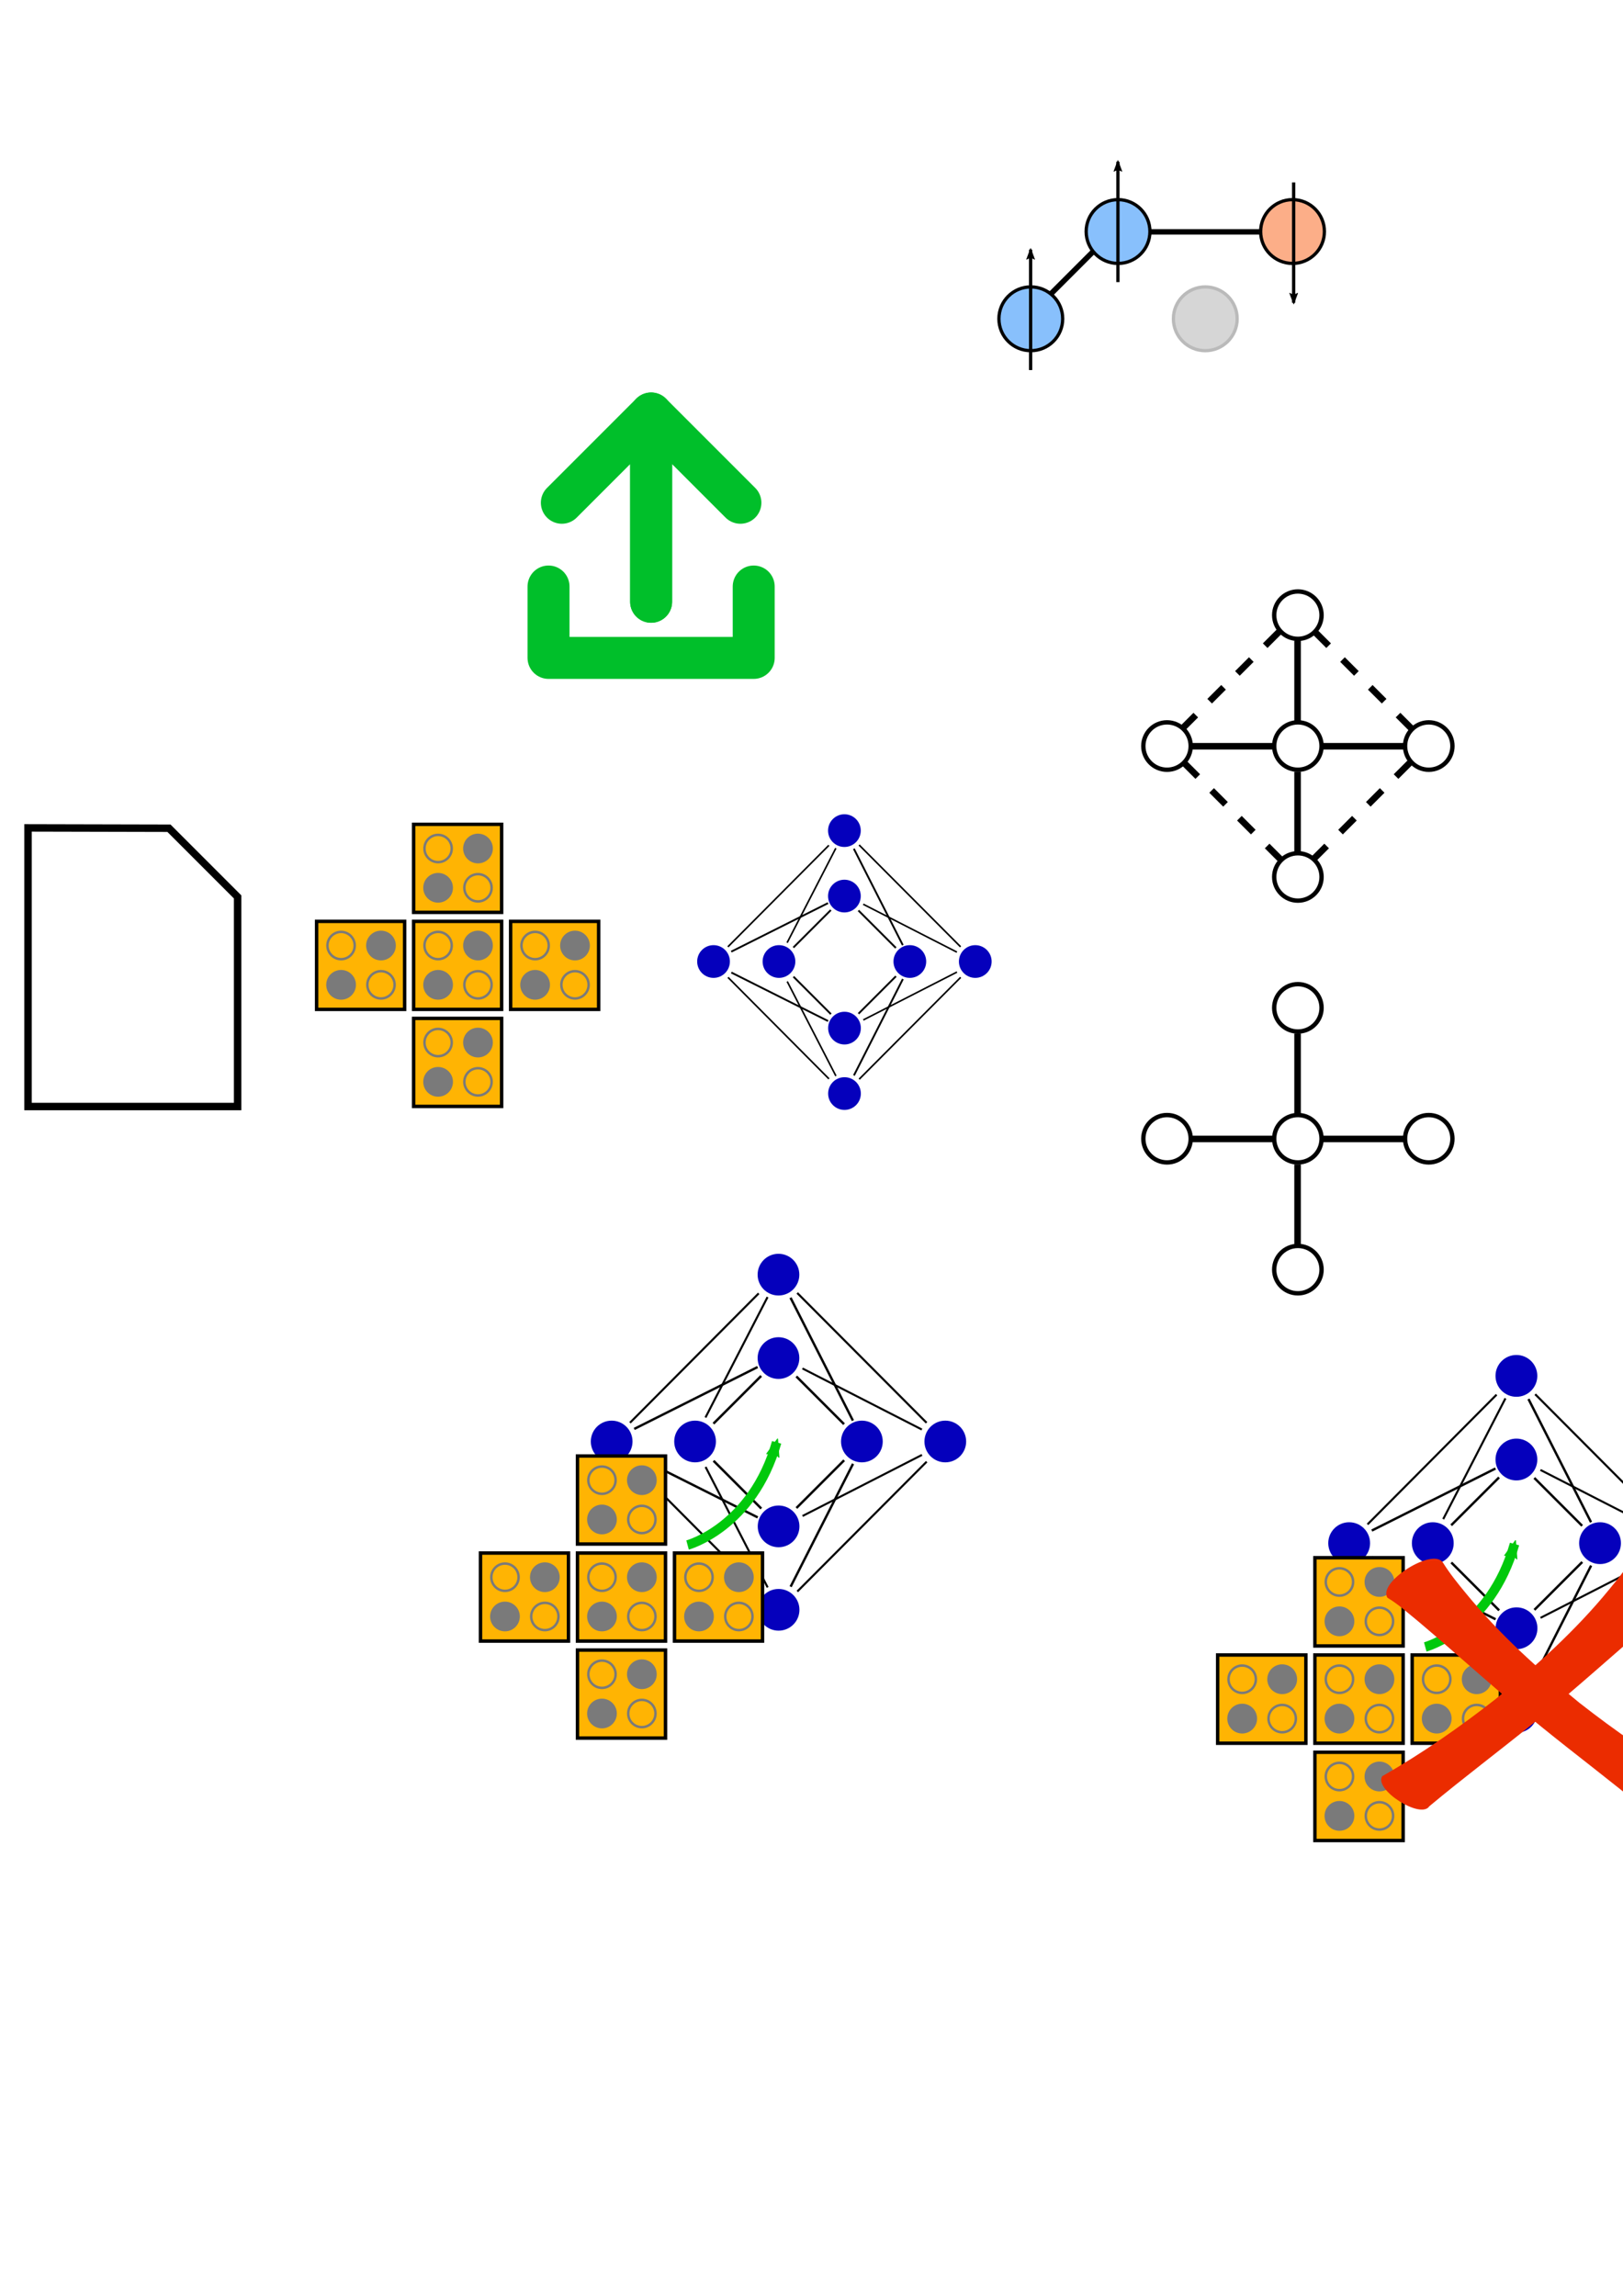 <?xml version="1.0" encoding="UTF-8" standalone="no"?>
<!-- Created with Inkscape (http://www.inkscape.org/) -->

<svg
   xmlns:dc="http://purl.org/dc/elements/1.1/"
   xmlns:cc="http://creativecommons.org/ns#"
   xmlns:rdf="http://www.w3.org/1999/02/22-rdf-syntax-ns#"
   xmlns:svg="http://www.w3.org/2000/svg"
   xmlns="http://www.w3.org/2000/svg"
   xmlns:sodipodi="http://sodipodi.sourceforge.net/DTD/sodipodi-0.dtd"
   xmlns:inkscape="http://www.inkscape.org/namespaces/inkscape"
   width="744.094"
   height="1052.362"
   id="svg2"
   version="1.1"
   inkscape:version="0.91 r"
   sodipodi:docname="icons.svg">
  <defs
     id="defs4">
    <marker
       inkscape:stockid="Arrow1Lend"
       orient="auto"
       refY="0.0"
       refX="0.0"
       id="marker5045"
       style="overflow:visible;"
       inkscape:isstock="true">
      <path
         id="path4792"
         d="M 0.0,0.0 L 5.0,-5.0 L -12.5,0.0 L 5.0,5.0 L 0.0,0.0 z "
         style="fill-rule:evenodd;stroke:#000000;stroke-width:1pt;stroke-opacity:1;fill:#000000;fill-opacity:1"
         transform="scale(0.8) rotate(180) translate(12.5,0)" />
    </marker>
    <marker
       inkscape:stockid="Arrow2Mend"
       orient="auto"
       refY="0.0"
       refX="0.0"
       id="Arrow2Mend"
       style="overflow:visible;"
       inkscape:isstock="true">
      <path
         id="path4532"
         style="fill-rule:evenodd;stroke-width:0.625;stroke-linejoin:round;stroke:#00c90c;stroke-opacity:1;fill:#00c90c;fill-opacity:1"
         d="M 8.719,4.034 L -2.207,0.016 L 8.719,-4.002 C 6.973,-1.63 6.983,1.616 8.719,4.034 z "
         transform="scale(0.6) rotate(180) translate(0,0)" />
    </marker>
    <marker
       inkscape:stockid="Arrow2Lend"
       orient="auto"
       refY="0.0"
       refX="0.0"
       id="Arrow2Lend"
       style="overflow:visible;"
       inkscape:isstock="true">
      <path
         id="path4526"
         style="fill-rule:evenodd;stroke-width:0.625;stroke-linejoin:round;stroke:#000000;stroke-opacity:1;fill:#000000;fill-opacity:1"
         d="M 8.719,4.034 L -2.207,0.016 L 8.719,-4.002 C 6.973,-1.63 6.983,1.616 8.719,4.034 z "
         transform="scale(1.1) rotate(180) translate(1,0)" />
    </marker>
    <marker
       inkscape:stockid="Arrow1Lend"
       orient="auto"
       refY="0.0"
       refX="0.0"
       id="Arrow1Lend"
       style="overflow:visible;"
       inkscape:isstock="true">
      <path
         id="path4508"
         d="M 0.0,0.0 L 5.0,-5.0 L -12.5,0.0 L 5.0,5.0 L 0.0,0.0 z "
         style="fill-rule:evenodd;stroke:#000000;stroke-width:1pt;stroke-opacity:1;fill:#000000;fill-opacity:1"
         transform="scale(0.8) rotate(180) translate(12.5,0)" />
    </marker>
    <marker
       inkscape:stockid="Arrow2Mend"
       orient="auto"
       refY="0"
       refX="0"
       id="Arrow2Mend-0"
       style="overflow:visible"
       inkscape:isstock="true">
      <path
         inkscape:connector-curvature="0"
         id="path4532-6"
         style="fill:#00c90c;fill-opacity:1;fill-rule:evenodd;stroke:#00c90c;stroke-width:0.625;stroke-linejoin:round;stroke-opacity:1"
         d="M 8.719,4.034 -2.207,0.016 8.719,-4.002 c -1.745,2.372 -1.735,5.617 -6e-7,8.035 z"
         transform="scale(-0.6,-0.6)" />
    </marker>
    <inkscape:perspective
       id="perspective10"
       inkscape:persp3d-origin="372.04724 : 350.78739 : 1"
       inkscape:vp_z="744.09448 : 526.18109 : 1"
       inkscape:vp_y="0 : 1000 : 0"
       inkscape:vp_x="0 : 526.18109 : 1"
       sodipodi:type="inkscape:persp3d" />
    <inkscape:perspective
       sodipodi:type="inkscape:persp3d"
       inkscape:vp_x="0 : 0.5 : 1"
       inkscape:vp_y="0 : 1000 : 0"
       inkscape:vp_z="1 : 0.5 : 1"
       inkscape:persp3d-origin="0.5 : 0.33333333 : 1"
       id="perspective3598" />
    <inkscape:perspective
       sodipodi:type="inkscape:persp3d"
       inkscape:vp_x="0 : 0.5 : 1"
       inkscape:vp_y="0 : 1000 : 0"
       inkscape:vp_z="1 : 0.5 : 1"
       inkscape:persp3d-origin="0.5 : 0.33333333 : 1"
       id="perspective3620" />
    <inkscape:perspective
       sodipodi:type="inkscape:persp3d"
       inkscape:vp_x="0 : 0.5 : 1"
       inkscape:vp_y="0 : 1000 : 0"
       inkscape:vp_z="1 : 0.5 : 1"
       inkscape:persp3d-origin="0.5 : 0.33333333 : 1"
       id="perspective3999" />
    <marker
       inkscape:stockid="Arrow2Lend"
       orient="auto"
       refY="0"
       refX="0"
       id="Arrow2Lend-0"
       style="overflow:visible"
       inkscape:isstock="true">
      <path
         inkscape:connector-curvature="0"
         id="path4526-4"
         style="fill:#000000;fill-opacity:1;fill-rule:evenodd;stroke:#000000;stroke-width:0.625;stroke-linejoin:round;stroke-opacity:1"
         d="M 8.719,4.034 -2.207,0.016 8.719,-4.002 c -1.745,2.372 -1.735,5.617 -6e-7,8.035 z"
         transform="matrix(-1.1,0,0,-1.1,-1.1,0)" />
    </marker>
    <marker
       inkscape:stockid="Arrow2Lend"
       orient="auto"
       refY="0"
       refX="0"
       id="Arrow2Lend-8"
       style="overflow:visible"
       inkscape:isstock="true">
      <path
         inkscape:connector-curvature="0"
         id="path4526-9"
         style="fill:#000000;fill-opacity:1;fill-rule:evenodd;stroke:#000000;stroke-width:0.625;stroke-linejoin:round;stroke-opacity:1"
         d="M 8.719,4.034 -2.207,0.016 8.719,-4.002 c -1.745,2.372 -1.735,5.617 -6e-7,8.035 z"
         transform="matrix(-1.1,0,0,-1.1,-1.1,0)" />
    </marker>
  </defs>
  <sodipodi:namedview
     id="base"
     pagecolor="#ffffff"
     bordercolor="#666666"
     borderopacity="1.0"
     inkscape:pageopacity="0.0"
     inkscape:pageshadow="2"
     inkscape:zoom="1.3062264"
     inkscape:cx="540.92582"
     inkscape:cy="766.7461"
     inkscape:document-units="px"
     inkscape:current-layer="layer1"
     showgrid="false"
     inkscape:window-width="1920"
     inkscape:window-height="1161"
     inkscape:window-x="1366"
     inkscape:window-y="0"
     inkscape:window-maximized="1" />
  <g
     inkscape:label="Layer 1"
     inkscape:groupmode="layer"
     id="layer1">
    <path
       style="fill:none;stroke:#000000;stroke-width:3.406;stroke-linecap:butt;stroke-linejoin:miter;stroke-miterlimit:4;stroke-opacity:1;stroke-dasharray:none"
       d="m 12.846,379.494 0,127.72 96.094,0 0,-96.094 -31.474,-31.474 z"
       id="path2985"
       inkscape:connector-curvature="0" />
    <g
       id="g4235">
      <g
         style="fill:#ffec03;fill-opacity:1"
         transform="matrix(2.42,0,0,2.42,-178.818,-823.389)"
         id="g4930">
        <g
           style="fill:#ffec03;fill-opacity:1"
           id="g4875"
           transform="translate(-25.254,-7.324)">
          <g
             transform="matrix(0.93,0,0,0.93,27.409,24.803)"
             id="g5049">
            <rect
               style="fill:#ffb403;fill-opacity:1;stroke:#000000;stroke-width:0.7;stroke-miterlimit:4;stroke-dasharray:none;stroke-opacity:1"
               id="rect5051"
               width="17.93"
               height="17.93"
               x="141.632"
               y="534.714" />
            <circle
               style="fill:none;stroke:#7a7a7a;stroke-width:0.5;stroke-miterlimit:4;stroke-dasharray:none;stroke-opacity:1"
               id="path5053"
               transform="translate(45.099,12.492)"
               cx="101.52"
               cy="527.146"
               r="2.778" />
            <circle
               transform="translate(45.099,20.492)"
               id="path5055"
               style="fill:#7a7a7a;fill-opacity:1;stroke:#7a7a7a;stroke-width:0.5;stroke-miterlimit:4;stroke-dasharray:none;stroke-opacity:1"
               cx="101.52"
               cy="527.146"
               r="2.778" />
            <circle
               transform="translate(53.225,12.492)"
               id="path5057"
               style="fill:#7a7a7a;fill-opacity:1;stroke:#7a7a7a;stroke-width:0.5;stroke-miterlimit:4;stroke-dasharray:none;stroke-opacity:1"
               cx="101.52"
               cy="527.146"
               r="2.778" />
            <circle
               style="fill:none;stroke:#7a7a7a;stroke-width:0.5;stroke-miterlimit:4;stroke-dasharray:none;stroke-opacity:1"
               id="path5059"
               transform="translate(53.225,20.492)"
               cx="101.52"
               cy="527.146"
               r="2.778" />
          </g>
        </g>
      </g>
      <g
         id="g5231"
         transform="matrix(2.42,0,0,2.42,-134.343,-823.389)"
         style="fill:#ffec03;fill-opacity:1">
        <g
           transform="translate(-25.254,-7.324)"
           id="g5233"
           style="fill:#ffec03;fill-opacity:1">
          <g
             id="g5235"
             transform="matrix(0.93,0,0,0.93,27.409,24.803)">
            <rect
               y="534.714"
               x="141.632"
               height="17.93"
               width="17.93"
               id="rect5237"
               style="fill:#ffb403;fill-opacity:1;stroke:#000000;stroke-width:0.7;stroke-miterlimit:4;stroke-dasharray:none;stroke-opacity:1" />
            <circle
               transform="translate(45.099,12.492)"
               id="path5239"
               style="fill:none;stroke:#7a7a7a;stroke-width:0.5;stroke-miterlimit:4;stroke-dasharray:none;stroke-opacity:1"
               cx="101.52"
               cy="527.146"
               r="2.778" />
            <circle
               style="fill:#7a7a7a;fill-opacity:1;stroke:#7a7a7a;stroke-width:0.5;stroke-miterlimit:4;stroke-dasharray:none;stroke-opacity:1"
               id="path5241"
               transform="translate(45.099,20.492)"
               cx="101.52"
               cy="527.146"
               r="2.778" />
            <circle
               style="fill:#7a7a7a;fill-opacity:1;stroke:#7a7a7a;stroke-width:0.5;stroke-miterlimit:4;stroke-dasharray:none;stroke-opacity:1"
               id="path5243"
               transform="translate(53.225,12.492)"
               cx="101.52"
               cy="527.146"
               r="2.778" />
            <circle
               transform="translate(53.225,20.492)"
               id="path5245"
               style="fill:none;stroke:#7a7a7a;stroke-width:0.5;stroke-miterlimit:4;stroke-dasharray:none;stroke-opacity:1"
               cx="101.52"
               cy="527.146"
               r="2.778" />
          </g>
        </g>
      </g>
      <g
         style="fill:#ffec03;fill-opacity:1"
         transform="matrix(2.42,0,0,2.42,-134.343,-867.864)"
         id="g5247">
        <g
           style="fill:#ffec03;fill-opacity:1"
           id="g5249"
           transform="translate(-25.254,-7.324)">
          <g
             transform="matrix(0.93,0,0,0.93,27.409,24.803)"
             id="g5251">
            <rect
               style="fill:#ffb403;fill-opacity:1;stroke:#000000;stroke-width:0.7;stroke-miterlimit:4;stroke-dasharray:none;stroke-opacity:1"
               id="rect5253"
               width="17.93"
               height="17.93"
               x="141.632"
               y="534.714" />
            <circle
               style="fill:none;stroke:#7a7a7a;stroke-width:0.5;stroke-miterlimit:4;stroke-dasharray:none;stroke-opacity:1"
               id="path5255"
               transform="translate(45.099,12.492)"
               cx="101.52"
               cy="527.146"
               r="2.778" />
            <circle
               transform="translate(45.099,20.492)"
               id="path5257"
               style="fill:#7a7a7a;fill-opacity:1;stroke:#7a7a7a;stroke-width:0.5;stroke-miterlimit:4;stroke-dasharray:none;stroke-opacity:1"
               cx="101.52"
               cy="527.146"
               r="2.778" />
            <circle
               transform="translate(53.225,12.492)"
               id="path5259"
               style="fill:#7a7a7a;fill-opacity:1;stroke:#7a7a7a;stroke-width:0.5;stroke-miterlimit:4;stroke-dasharray:none;stroke-opacity:1"
               cx="101.52"
               cy="527.146"
               r="2.778" />
            <circle
               style="fill:none;stroke:#7a7a7a;stroke-width:0.5;stroke-miterlimit:4;stroke-dasharray:none;stroke-opacity:1"
               id="path5261"
               transform="translate(53.225,20.492)"
               cx="101.52"
               cy="527.146"
               r="2.778" />
          </g>
        </g>
      </g>
      <g
         id="g5263"
         transform="matrix(2.42,0,0,2.42,-134.343,-778.914)"
         style="fill:#ffec03;fill-opacity:1">
        <g
           transform="translate(-25.254,-7.324)"
           id="g5265"
           style="fill:#ffec03;fill-opacity:1">
          <g
             id="g5267"
             transform="matrix(0.93,0,0,0.93,27.409,24.803)">
            <rect
               y="534.714"
               x="141.632"
               height="17.93"
               width="17.93"
               id="rect5269"
               style="fill:#ffb403;fill-opacity:1;stroke:#000000;stroke-width:0.7;stroke-miterlimit:4;stroke-dasharray:none;stroke-opacity:1" />
            <circle
               transform="translate(45.099,12.492)"
               id="path5271"
               style="fill:none;stroke:#7a7a7a;stroke-width:0.5;stroke-miterlimit:4;stroke-dasharray:none;stroke-opacity:1"
               cx="101.52"
               cy="527.146"
               r="2.778" />
            <circle
               style="fill:#7a7a7a;fill-opacity:1;stroke:#7a7a7a;stroke-width:0.5;stroke-miterlimit:4;stroke-dasharray:none;stroke-opacity:1"
               id="path5273"
               transform="translate(45.099,20.492)"
               cx="101.52"
               cy="527.146"
               r="2.778" />
            <circle
               style="fill:#7a7a7a;fill-opacity:1;stroke:#7a7a7a;stroke-width:0.5;stroke-miterlimit:4;stroke-dasharray:none;stroke-opacity:1"
               id="path5275"
               transform="translate(53.225,12.492)"
               cx="101.52"
               cy="527.146"
               r="2.778" />
            <circle
               transform="translate(53.225,20.492)"
               id="path5277"
               style="fill:none;stroke:#7a7a7a;stroke-width:0.5;stroke-miterlimit:4;stroke-dasharray:none;stroke-opacity:1"
               cx="101.52"
               cy="527.146"
               r="2.778" />
          </g>
        </g>
      </g>
      <g
         style="fill:#ffec03;fill-opacity:1"
         transform="matrix(2.42,0,0,2.42,-89.868,-823.389)"
         id="g5295">
        <g
           style="fill:#ffec03;fill-opacity:1"
           id="g5297"
           transform="translate(-25.254,-7.324)">
          <g
             transform="matrix(0.93,0,0,0.93,27.409,24.803)"
             id="g5299">
            <rect
               style="fill:#ffb403;fill-opacity:1;stroke:#000000;stroke-width:0.7;stroke-miterlimit:4;stroke-dasharray:none;stroke-opacity:1"
               id="rect5301"
               width="17.93"
               height="17.93"
               x="141.632"
               y="534.714" />
            <circle
               style="fill:none;stroke:#7a7a7a;stroke-width:0.5;stroke-miterlimit:4;stroke-dasharray:none;stroke-opacity:1"
               id="path5303"
               transform="translate(45.099,12.492)"
               cx="101.52"
               cy="527.146"
               r="2.778" />
            <circle
               transform="translate(45.099,20.492)"
               id="path5305"
               style="fill:#7a7a7a;fill-opacity:1;stroke:#7a7a7a;stroke-width:0.5;stroke-miterlimit:4;stroke-dasharray:none;stroke-opacity:1"
               cx="101.52"
               cy="527.146"
               r="2.778" />
            <circle
               transform="translate(53.225,12.492)"
               id="path5307"
               style="fill:#7a7a7a;fill-opacity:1;stroke:#7a7a7a;stroke-width:0.5;stroke-miterlimit:4;stroke-dasharray:none;stroke-opacity:1"
               cx="101.52"
               cy="527.146"
               r="2.778" />
            <circle
               style="fill:none;stroke:#7a7a7a;stroke-width:0.5;stroke-miterlimit:4;stroke-dasharray:none;stroke-opacity:1"
               id="path5309"
               transform="translate(53.225,20.492)"
               cx="101.52"
               cy="527.146"
               r="2.778" />
          </g>
        </g>
      </g>
    </g>
    <g
       id="g5041"
       inkscape:export-xdpi="90"
       inkscape:export-ydpi="90">
      <g
         inkscape:export-ydpi="90"
         inkscape:export-xdpi="90"
         inkscape:export-filename="D:\Users\Jake\Repos\qca-embed\embedder\src\gui\ico\chimera.png"
         transform="matrix(0.75,0,0,0.75,151.404,131.411)"
         id="g5796">
        <path
           inkscape:connector-curvature="0"
           id="path118"
           style="fill:#0500bc;fill-opacity:1;fill-rule:nonzero;stroke:none"
           d="m 324.304,372.443 c 0,-5.522 -4.478,-10 -10,-10 -5.522,0 -10,4.478 -10,10 0,5.522 4.478,10 10,10 5.522,0 10,-4.478 10,-10 z" />
        <path
           inkscape:connector-curvature="0"
           id="path120"
           style="fill:#0500bc;fill-opacity:1;fill-rule:nonzero;stroke:none"
           d="m 324.304,332.443 c 0,-5.522 -4.478,-10 -10,-10 -5.522,0 -10,4.478 -10,10 0,5.522 4.478,10 10,10 5.522,0 10,-4.478 10,-10 z" />
        <path
           inkscape:connector-curvature="0"
           id="path122"
           style="fill:#0500bc;fill-opacity:1;fill-rule:nonzero;stroke:none"
           d="m 354.304,402.443 c -5.522,0 -10,4.478 -10,10 0,5.522 4.478,10 10,10 5.522,0 10,-4.478 10,-10 0,-5.522 -4.478,-10 -10,-10 z" />
        <path
           inkscape:connector-curvature="0"
           id="path124"
           style="fill:#0500bc;fill-opacity:1;fill-rule:nonzero;stroke:none"
           d="m 394.304,402.443 c -5.522,0 -10,4.478 -10,10 0,5.522 4.478,10 10,10 5.522,0 10,-4.478 10,-10 0,-5.522 -4.478,-10 -10,-10 z" />
        <path
           inkscape:connector-curvature="0"
           id="path126"
           style="fill:none;stroke:#000000;stroke-width:1.144;stroke-linecap:butt;stroke-linejoin:miter;stroke-miterlimit:4;stroke-opacity:1;stroke-dasharray:none"
           d="m 345.749,404.136 -22.886,-22.885" />
        <path
           inkscape:connector-curvature="0"
           id="path128"
           style="fill:none;stroke:#000000;stroke-width:1.132;stroke-linecap:butt;stroke-linejoin:miter;stroke-miterlimit:4;stroke-opacity:1;stroke-dasharray:none"
           d="m 320.08,343.521 29.916,58.906" />
        <path
           inkscape:connector-curvature="0"
           id="path130"
           style="fill:none;stroke:#000000;stroke-width:0.995;stroke-linecap:butt;stroke-linejoin:miter;stroke-miterlimit:4;stroke-opacity:1;stroke-dasharray:none"
           d="M 385.319,403.458 323.292,341.226" />
        <path
           inkscape:connector-curvature="0"
           id="path132"
           style="fill:none;stroke:#000000;stroke-width:0.965;stroke-linecap:butt;stroke-linejoin:miter;stroke-miterlimit:4;stroke-opacity:1;stroke-dasharray:none"
           d="m 383.057,406.705 -57.255,-29.277" />
        <path
           inkscape:connector-curvature="0"
           id="path134"
           style="fill:#0500bc;fill-opacity:1;fill-rule:nonzero;stroke:none"
           d="m 274.304,402.443 c -5.522,0 -10,4.478 -10,10 0,5.522 4.478,10 10,10 5.522,0 10,-4.478 10,-10 0,-5.522 -4.478,-10 -10,-10 z" />
        <path
           inkscape:connector-curvature="0"
           id="path136"
           style="fill:#0500bc;fill-opacity:1;fill-rule:nonzero;stroke:none"
           d="m 234.304,402.443 c -5.522,0 -10,4.478 -10,10 0,5.522 4.478,10 10,10 5.522,0 10,-4.478 10,-10 0,-5.522 -4.478,-10 -10,-10 z" />
        <path
           inkscape:connector-curvature="0"
           id="path138"
           style="fill:none;stroke:#000000;stroke-width:1.144;stroke-linecap:butt;stroke-linejoin:miter;stroke-miterlimit:4;stroke-opacity:1;stroke-dasharray:none"
           d="m 306.002,381.003 -22.891,22.885" />
        <path
           inkscape:connector-curvature="0"
           id="path140"
           style="fill:none;stroke:#000000;stroke-width:1.13;stroke-linecap:butt;stroke-linejoin:miter;stroke-miterlimit:4;stroke-opacity:1;stroke-dasharray:none"
           d="m 245.129,406.418 59.16,-29.669" />
        <path
           inkscape:connector-curvature="0"
           id="path142"
           style="fill:none;stroke:#000000;stroke-width:0.991;stroke-linecap:butt;stroke-linejoin:miter;stroke-miterlimit:4;stroke-opacity:1;stroke-dasharray:none"
           d="m 304.816,341.426 -61.729,62.031" />
        <path
           inkscape:connector-curvature="0"
           id="path144"
           style="fill:none;stroke:#000000;stroke-width:0.977;stroke-linecap:butt;stroke-linejoin:miter;stroke-miterlimit:4;stroke-opacity:1;stroke-dasharray:none"
           d="m 309.064,343.19 -29.77,57.749" />
        <path
           inkscape:connector-curvature="0"
           id="path146"
           style="fill:#0500bc;fill-opacity:1;fill-rule:nonzero;stroke:none"
           d="m 324.357,453.146 c 0,5.522 -4.479,10 -10,10 -5.522,0 -10,-4.478 -10,-10 0,-5.522 4.478,-10 10,-10 5.521,0 10,4.478 10,10 z" />
        <path
           inkscape:connector-curvature="0"
           id="path148"
           style="fill:#0500bc;fill-opacity:1;fill-rule:nonzero;stroke:none"
           d="m 324.357,493.146 c 0,5.522 -4.479,10 -10,10 -5.522,0 -10,-4.478 -10,-10 0,-5.522 4.478,-10 10,-10 5.521,0 10,4.478 10,10 z" />
        <path
           inkscape:connector-curvature="0"
           id="path150"
           style="fill:none;stroke:#000000;stroke-width:1.144;stroke-linecap:butt;stroke-linejoin:miter;stroke-miterlimit:4;stroke-opacity:1;stroke-dasharray:none"
           d="m 345.797,421.451 -22.886,22.885" />
        <path
           inkscape:connector-curvature="0"
           id="path152"
           style="fill:none;stroke:#000000;stroke-width:1.132;stroke-linecap:butt;stroke-linejoin:miter;stroke-miterlimit:4;stroke-opacity:1;stroke-dasharray:none"
           d="m 320.129,482.066 29.916,-58.906" />
        <path
           inkscape:connector-curvature="0"
           id="path154"
           style="fill:none;stroke:#000000;stroke-width:0.995;stroke-linecap:butt;stroke-linejoin:miter;stroke-miterlimit:4;stroke-opacity:1;stroke-dasharray:none"
           d="m 385.367,422.13 -62.026,62.231" />
        <path
           inkscape:connector-curvature="0"
           id="path156"
           style="fill:none;stroke:#000000;stroke-width:0.965;stroke-linecap:butt;stroke-linejoin:miter;stroke-miterlimit:4;stroke-opacity:1;stroke-dasharray:none"
           d="m 383.111,418.883 -57.26,29.277" />
        <path
           inkscape:connector-curvature="0"
           id="path158"
           style="fill:none;stroke:#000000;stroke-width:1.144;stroke-linecap:butt;stroke-linejoin:miter;stroke-miterlimit:4;stroke-opacity:1;stroke-dasharray:none"
           d="M 306.051,444.586 283.165,421.7" />
        <path
           inkscape:connector-curvature="0"
           id="path160"
           style="fill:none;stroke:#000000;stroke-width:1.13;stroke-linecap:butt;stroke-linejoin:miter;stroke-miterlimit:4;stroke-opacity:1;stroke-dasharray:none"
           d="m 245.177,419.171 59.165,29.668" />
        <path
           inkscape:connector-curvature="0"
           id="path162"
           style="fill:none;stroke:#000000;stroke-width:0.991;stroke-linecap:butt;stroke-linejoin:miter;stroke-miterlimit:4;stroke-opacity:1;stroke-dasharray:none"
           d="M 304.865,484.161 243.141,422.13" />
        <path
           inkscape:connector-curvature="0"
           id="path164"
           style="fill:none;stroke:#000000;stroke-width:0.977;stroke-linecap:butt;stroke-linejoin:miter;stroke-miterlimit:4;stroke-opacity:1;stroke-dasharray:none"
           d="m 309.112,482.399 -29.77,-57.75" />
      </g>
    </g>
    <g
       id="g5081"
       inkscape:export-xdpi="90"
       inkscape:export-ydpi="90">
      <g
         transform="translate(-20.292,-108.081)"
         id="g5021">
        <circle
           style="opacity:1;fill:none;fill-opacity:1;fill-rule:nonzero;stroke:#000000;stroke-width:2;stroke-linecap:round;stroke-linejoin:miter;stroke-miterlimit:4;stroke-dasharray:none;stroke-dashoffset:0;stroke-opacity:1"
           id="path4989"
           cx="555.331"
           cy="450.059"
           r="10.859" />
        <circle
           r="10.859"
           cy="450.059"
           cx="615.331"
           id="circle4991"
           style="opacity:1;fill:none;fill-opacity:1;fill-rule:nonzero;stroke:#000000;stroke-width:2;stroke-linecap:round;stroke-linejoin:miter;stroke-miterlimit:4;stroke-dasharray:none;stroke-dashoffset:0;stroke-opacity:1" />
        <circle
           style="opacity:1;fill:none;fill-opacity:1;fill-rule:nonzero;stroke:#000000;stroke-width:2;stroke-linecap:round;stroke-linejoin:miter;stroke-miterlimit:4;stroke-dasharray:none;stroke-dashoffset:0;stroke-opacity:1"
           id="circle4993"
           cx="675.331"
           cy="450.059"
           r="10.859" />
        <circle
           style="opacity:1;fill:none;fill-opacity:1;fill-rule:nonzero;stroke:#000000;stroke-width:2;stroke-linecap:round;stroke-linejoin:miter;stroke-miterlimit:4;stroke-dasharray:none;stroke-dashoffset:0;stroke-opacity:1"
           id="circle4995"
           cx="615.331"
           cy="390.059"
           r="10.859" />
        <circle
           style="opacity:1;fill:none;fill-opacity:1;fill-rule:nonzero;stroke:#000000;stroke-width:2;stroke-linecap:round;stroke-linejoin:miter;stroke-miterlimit:4;stroke-dasharray:none;stroke-dashoffset:0;stroke-opacity:1"
           id="circle4997"
           cx="615.331"
           cy="510.059"
           r="10.859" />
        <path
           style="fill:none;fill-rule:evenodd;stroke:#000000;stroke-width:3;stroke-linecap:butt;stroke-linejoin:miter;stroke-miterlimit:4;stroke-dasharray:none;stroke-opacity:1"
           d="m 615.183,401.824 0,37.376"
           id="path4999"
           inkscape:connector-curvature="0" />
        <path
           inkscape:connector-curvature="0"
           id="path5001"
           d="m 615.183,461.824 0,37.376"
           style="fill:none;fill-rule:evenodd;stroke:#000000;stroke-width:3;stroke-linecap:butt;stroke-linejoin:miter;stroke-miterlimit:4;stroke-dasharray:none;stroke-opacity:1" />
        <path
           style="fill:none;fill-rule:evenodd;stroke:#000000;stroke-width:3;stroke-linecap:butt;stroke-linejoin:miter;stroke-miterlimit:4;stroke-dasharray:none;stroke-opacity:1"
           d="m 664.192,450.155 -37.376,0"
           id="path5003"
           inkscape:connector-curvature="0" />
        <path
           inkscape:connector-curvature="0"
           id="path5005"
           d="m 604.192,450.155 -37.376,0"
           style="fill:none;fill-rule:evenodd;stroke:#000000;stroke-width:3;stroke-linecap:butt;stroke-linejoin:miter;stroke-miterlimit:4;stroke-dasharray:none;stroke-opacity:1" />
        <g
           id="g5011">
          <path
             inkscape:connector-curvature="0"
             id="path5007"
             d="m 562.15,442.23 45.457,-45.457"
             style="fill:none;fill-rule:evenodd;stroke:#000000;stroke-width:3;stroke-linecap:butt;stroke-linejoin:miter;stroke-miterlimit:4;stroke-dasharray:9, 9;stroke-dashoffset:0;stroke-opacity:1" />
          <path
             style="fill:none;fill-rule:evenodd;stroke:#000000;stroke-width:3;stroke-linecap:butt;stroke-linejoin:miter;stroke-miterlimit:4;stroke-dasharray:9, 9;stroke-dashoffset:0;stroke-opacity:1"
             d="m 622.15,502.23 45.457,-45.457"
             id="path5009"
             inkscape:connector-curvature="0" />
        </g>
        <g
           id="g5015"
           transform="matrix(-1,0,0,1,1229.757,0)">
          <path
             style="fill:none;fill-rule:evenodd;stroke:#000000;stroke-width:3;stroke-linecap:butt;stroke-linejoin:miter;stroke-miterlimit:4;stroke-dasharray:9, 9;stroke-dashoffset:0;stroke-opacity:1"
             d="m 562.15,442.23 45.457,-45.457"
             id="path5017"
             inkscape:connector-curvature="0" />
          <path
             inkscape:connector-curvature="0"
             id="path5019"
             d="m 622.15,502.23 45.457,-45.457"
             style="fill:none;fill-rule:evenodd;stroke:#000000;stroke-width:3;stroke-linecap:butt;stroke-linejoin:miter;stroke-miterlimit:4;stroke-dasharray:9, 9;stroke-dashoffset:0;stroke-opacity:1" />
        </g>
      </g>
    </g>
    <g
       transform="translate(-20.292,71.919)"
       id="g5038"
       inkscape:export-xdpi="90"
       inkscape:export-ydpi="90">
      <g
         id="g5070">
        <circle
           r="10.859"
           cy="450.059"
           cx="555.331"
           id="circle5040"
           style="opacity:1;fill:none;fill-opacity:1;fill-rule:nonzero;stroke:#000000;stroke-width:2;stroke-linecap:round;stroke-linejoin:miter;stroke-miterlimit:4;stroke-dasharray:none;stroke-dashoffset:0;stroke-opacity:1" />
        <circle
           style="opacity:1;fill:none;fill-opacity:1;fill-rule:nonzero;stroke:#000000;stroke-width:2;stroke-linecap:round;stroke-linejoin:miter;stroke-miterlimit:4;stroke-dasharray:none;stroke-dashoffset:0;stroke-opacity:1"
           id="circle5042"
           cx="615.331"
           cy="450.059"
           r="10.859" />
        <circle
           r="10.859"
           cy="450.059"
           cx="675.331"
           id="circle5044"
           style="opacity:1;fill:none;fill-opacity:1;fill-rule:nonzero;stroke:#000000;stroke-width:2;stroke-linecap:round;stroke-linejoin:miter;stroke-miterlimit:4;stroke-dasharray:none;stroke-dashoffset:0;stroke-opacity:1" />
        <circle
           r="10.859"
           cy="390.059"
           cx="615.331"
           id="circle5046"
           style="opacity:1;fill:none;fill-opacity:1;fill-rule:nonzero;stroke:#000000;stroke-width:2;stroke-linecap:round;stroke-linejoin:miter;stroke-miterlimit:4;stroke-dasharray:none;stroke-dashoffset:0;stroke-opacity:1" />
        <circle
           r="10.859"
           cy="510.059"
           cx="615.331"
           id="circle5048"
           style="opacity:1;fill:none;fill-opacity:1;fill-rule:nonzero;stroke:#000000;stroke-width:2;stroke-linecap:round;stroke-linejoin:miter;stroke-miterlimit:4;stroke-dasharray:none;stroke-dashoffset:0;stroke-opacity:1" />
        <path
           inkscape:connector-curvature="0"
           id="path5050"
           d="m 615.183,401.824 0,37.376"
           style="fill:none;fill-rule:evenodd;stroke:#000000;stroke-width:3;stroke-linecap:butt;stroke-linejoin:miter;stroke-miterlimit:4;stroke-dasharray:none;stroke-opacity:1" />
        <path
           style="fill:none;fill-rule:evenodd;stroke:#000000;stroke-width:3;stroke-linecap:butt;stroke-linejoin:miter;stroke-miterlimit:4;stroke-dasharray:none;stroke-opacity:1"
           d="m 615.183,461.824 0,37.376"
           id="path5052"
           inkscape:connector-curvature="0" />
        <path
           inkscape:connector-curvature="0"
           id="path5054"
           d="m 664.192,450.155 -37.376,0"
           style="fill:none;fill-rule:evenodd;stroke:#000000;stroke-width:3;stroke-linecap:butt;stroke-linejoin:miter;stroke-miterlimit:4;stroke-dasharray:none;stroke-opacity:1" />
        <path
           style="fill:none;fill-rule:evenodd;stroke:#000000;stroke-width:3;stroke-linecap:butt;stroke-linejoin:miter;stroke-miterlimit:4;stroke-dasharray:none;stroke-opacity:1"
           d="m 604.192,450.155 -37.376,0"
           id="path5056"
           inkscape:connector-curvature="0" />
      </g>
    </g>
    <g
       id="g5068"
       inkscape:export-xdpi="90"
       inkscape:export-ydpi="90">
      <g
         transform="translate(-54.286,-135.714)"
         inkscape:export-ydpi="90"
         inkscape:export-xdpi="90"
         id="g4903">
        <g
           inkscape:export-ydpi="90"
           inkscape:export-xdpi="90"
           id="g4972">
          <g
             inkscape:export-ydpi="90"
             inkscape:export-xdpi="90"
             inkscape:export-filename="D:\Users\Jake\Repos\qca-embed\embedder\src\gui\ico\chimera.png"
             transform="matrix(0.956,0,0,0.956,110.72,402.174)"
             id="g5796-2">
            <path
               inkscape:connector-curvature="0"
               id="path118-3"
               style="fill:#0500bc;fill-opacity:1;fill-rule:nonzero;stroke:none"
               d="m 324.304,372.443 c 0,-5.522 -4.478,-10 -10,-10 -5.522,0 -10,4.478 -10,10 0,5.522 4.478,10 10,10 5.522,0 10,-4.478 10,-10 z" />
            <path
               inkscape:connector-curvature="0"
               id="path120-4"
               style="fill:#0500bc;fill-opacity:1;fill-rule:nonzero;stroke:none"
               d="m 324.304,332.443 c 0,-5.522 -4.478,-10 -10,-10 -5.522,0 -10,4.478 -10,10 0,5.522 4.478,10 10,10 5.522,0 10,-4.478 10,-10 z" />
            <path
               inkscape:connector-curvature="0"
               id="path122-8"
               style="fill:#0500bc;fill-opacity:1;fill-rule:nonzero;stroke:none"
               d="m 354.304,402.443 c -5.522,0 -10,4.478 -10,10 0,5.522 4.478,10 10,10 5.522,0 10,-4.478 10,-10 0,-5.522 -4.478,-10 -10,-10 z" />
            <path
               inkscape:connector-curvature="0"
               id="path124-5"
               style="fill:#0500bc;fill-opacity:1;fill-rule:nonzero;stroke:none"
               d="m 394.304,402.443 c -5.522,0 -10,4.478 -10,10 0,5.522 4.478,10 10,10 5.522,0 10,-4.478 10,-10 0,-5.522 -4.478,-10 -10,-10 z" />
            <path
               inkscape:connector-curvature="0"
               id="path126-2"
               style="fill:none;stroke:#000000;stroke-width:1.144;stroke-linecap:butt;stroke-linejoin:miter;stroke-miterlimit:4;stroke-dasharray:none;stroke-opacity:1"
               d="m 345.749,404.136 -22.886,-22.885" />
            <path
               inkscape:connector-curvature="0"
               id="path128-1"
               style="fill:none;stroke:#000000;stroke-width:1.132;stroke-linecap:butt;stroke-linejoin:miter;stroke-miterlimit:4;stroke-dasharray:none;stroke-opacity:1"
               d="m 320.08,343.521 29.916,58.906" />
            <path
               inkscape:connector-curvature="0"
               id="path130-4"
               style="fill:none;stroke:#000000;stroke-width:0.995;stroke-linecap:butt;stroke-linejoin:miter;stroke-miterlimit:4;stroke-dasharray:none;stroke-opacity:1"
               d="M 385.319,403.458 323.292,341.226" />
            <path
               inkscape:connector-curvature="0"
               id="path132-8"
               style="fill:none;stroke:#000000;stroke-width:0.965;stroke-linecap:butt;stroke-linejoin:miter;stroke-miterlimit:4;stroke-dasharray:none;stroke-opacity:1"
               d="m 383.057,406.705 -57.255,-29.277" />
            <path
               inkscape:connector-curvature="0"
               id="path134-1"
               style="fill:#0500bc;fill-opacity:1;fill-rule:nonzero;stroke:none"
               d="m 274.304,402.443 c -5.522,0 -10,4.478 -10,10 0,5.522 4.478,10 10,10 5.522,0 10,-4.478 10,-10 0,-5.522 -4.478,-10 -10,-10 z" />
            <path
               inkscape:connector-curvature="0"
               id="path136-6"
               style="fill:#0500bc;fill-opacity:1;fill-rule:nonzero;stroke:none"
               d="m 234.304,402.443 c -5.522,0 -10,4.478 -10,10 0,5.522 4.478,10 10,10 5.522,0 10,-4.478 10,-10 0,-5.522 -4.478,-10 -10,-10 z" />
            <path
               inkscape:connector-curvature="0"
               id="path138-7"
               style="fill:none;stroke:#000000;stroke-width:1.144;stroke-linecap:butt;stroke-linejoin:miter;stroke-miterlimit:4;stroke-dasharray:none;stroke-opacity:1"
               d="m 306.002,381.003 -22.891,22.885" />
            <path
               inkscape:connector-curvature="0"
               id="path140-6"
               style="fill:none;stroke:#000000;stroke-width:1.13;stroke-linecap:butt;stroke-linejoin:miter;stroke-miterlimit:4;stroke-dasharray:none;stroke-opacity:1"
               d="m 245.129,406.418 59.16,-29.669" />
            <path
               inkscape:connector-curvature="0"
               id="path142-9"
               style="fill:none;stroke:#000000;stroke-width:0.991;stroke-linecap:butt;stroke-linejoin:miter;stroke-miterlimit:4;stroke-dasharray:none;stroke-opacity:1"
               d="m 304.816,341.426 -61.729,62.031" />
            <path
               inkscape:connector-curvature="0"
               id="path144-5"
               style="fill:none;stroke:#000000;stroke-width:0.977;stroke-linecap:butt;stroke-linejoin:miter;stroke-miterlimit:4;stroke-dasharray:none;stroke-opacity:1"
               d="m 309.064,343.19 -29.77,57.749" />
            <path
               inkscape:connector-curvature="0"
               id="path146-3"
               style="fill:#0500bc;fill-opacity:1;fill-rule:nonzero;stroke:none"
               d="m 324.357,453.146 c 0,5.522 -4.479,10 -10,10 -5.522,0 -10,-4.478 -10,-10 0,-5.522 4.478,-10 10,-10 5.521,0 10,4.478 10,10 z" />
            <path
               inkscape:connector-curvature="0"
               id="path148-0"
               style="fill:#0500bc;fill-opacity:1;fill-rule:nonzero;stroke:none"
               d="m 324.357,493.146 c 0,5.522 -4.479,10 -10,10 -5.522,0 -10,-4.478 -10,-10 0,-5.522 4.478,-10 10,-10 5.521,0 10,4.478 10,10 z" />
            <path
               inkscape:connector-curvature="0"
               id="path150-6"
               style="fill:none;stroke:#000000;stroke-width:1.144;stroke-linecap:butt;stroke-linejoin:miter;stroke-miterlimit:4;stroke-dasharray:none;stroke-opacity:1"
               d="m 345.797,421.451 -22.886,22.885" />
            <path
               inkscape:connector-curvature="0"
               id="path152-2"
               style="fill:none;stroke:#000000;stroke-width:1.132;stroke-linecap:butt;stroke-linejoin:miter;stroke-miterlimit:4;stroke-dasharray:none;stroke-opacity:1"
               d="m 320.129,482.066 29.916,-58.906" />
            <path
               inkscape:connector-curvature="0"
               id="path154-0"
               style="fill:none;stroke:#000000;stroke-width:0.995;stroke-linecap:butt;stroke-linejoin:miter;stroke-miterlimit:4;stroke-dasharray:none;stroke-opacity:1"
               d="m 385.367,422.13 -62.026,62.231" />
            <path
               inkscape:connector-curvature="0"
               id="path156-8"
               style="fill:none;stroke:#000000;stroke-width:0.965;stroke-linecap:butt;stroke-linejoin:miter;stroke-miterlimit:4;stroke-dasharray:none;stroke-opacity:1"
               d="m 383.111,418.883 -57.26,29.277" />
            <path
               inkscape:connector-curvature="0"
               id="path158-9"
               style="fill:none;stroke:#000000;stroke-width:1.144;stroke-linecap:butt;stroke-linejoin:miter;stroke-miterlimit:4;stroke-dasharray:none;stroke-opacity:1"
               d="M 306.051,444.586 283.165,421.7" />
            <path
               inkscape:connector-curvature="0"
               id="path160-8"
               style="fill:none;stroke:#000000;stroke-width:1.13;stroke-linecap:butt;stroke-linejoin:miter;stroke-miterlimit:4;stroke-dasharray:none;stroke-opacity:1"
               d="m 245.177,419.171 59.165,29.668" />
            <path
               inkscape:connector-curvature="0"
               id="path162-9"
               style="fill:none;stroke:#000000;stroke-width:0.991;stroke-linecap:butt;stroke-linejoin:miter;stroke-miterlimit:4;stroke-dasharray:none;stroke-opacity:1"
               d="M 304.865,484.161 243.141,422.13" />
            <path
               inkscape:connector-curvature="0"
               id="path164-8"
               style="fill:none;stroke:#000000;stroke-width:0.977;stroke-linecap:butt;stroke-linejoin:miter;stroke-miterlimit:4;stroke-dasharray:none;stroke-opacity:1"
               d="m 309.112,482.399 -29.77,-57.75" />
          </g>
          <path
             inkscape:connector-curvature="0"
             id="path4499"
             d="m 369.512,843.931 c 0,0 29.743,-8.085 40.832,-47.069"
             style="fill:none;fill-rule:evenodd;stroke:#00c90c;stroke-width:4.371;stroke-linecap:butt;stroke-linejoin:miter;stroke-miterlimit:4;stroke-dasharray:none;stroke-opacity:1;marker-end:url(#Arrow2Mend)" />
          <g
             id="g4235-5"
             transform="translate(129.417,425.263)">
            <g
               id="g4930-5"
               transform="matrix(2.42,0,0,2.42,-178.818,-823.389)"
               style="fill:#ffec03;fill-opacity:1">
              <g
                 transform="translate(-25.254,-7.324)"
                 id="g4875-8"
                 style="fill:#ffec03;fill-opacity:1">
                <g
                   id="g5049-2"
                   transform="matrix(0.93,0,0,0.93,27.409,24.803)">
                  <rect
                     y="534.714"
                     x="141.632"
                     height="17.93"
                     width="17.93"
                     id="rect5051-3"
                     style="fill:#ffb403;fill-opacity:1;stroke:#000000;stroke-width:0.7;stroke-miterlimit:4;stroke-dasharray:none;stroke-opacity:1" />
                  <circle
                     r="2.778"
                     cy="527.146"
                     cx="101.52"
                     transform="translate(45.099,12.492)"
                     id="path5053-1"
                     style="fill:none;stroke:#7a7a7a;stroke-width:0.5;stroke-miterlimit:4;stroke-dasharray:none;stroke-opacity:1" />
                  <circle
                     r="2.778"
                     cy="527.146"
                     cx="101.52"
                     style="fill:#7a7a7a;fill-opacity:1;stroke:#7a7a7a;stroke-width:0.5;stroke-miterlimit:4;stroke-dasharray:none;stroke-opacity:1"
                     id="path5055-3"
                     transform="translate(45.099,20.492)" />
                  <circle
                     r="2.778"
                     cy="527.146"
                     cx="101.52"
                     style="fill:#7a7a7a;fill-opacity:1;stroke:#7a7a7a;stroke-width:0.5;stroke-miterlimit:4;stroke-dasharray:none;stroke-opacity:1"
                     id="path5057-5"
                     transform="translate(53.225,12.492)" />
                  <circle
                     r="2.778"
                     cy="527.146"
                     cx="101.52"
                     transform="translate(53.225,20.492)"
                     id="path5059-8"
                     style="fill:none;stroke:#7a7a7a;stroke-width:0.5;stroke-miterlimit:4;stroke-dasharray:none;stroke-opacity:1" />
                </g>
              </g>
            </g>
            <g
               style="fill:#ffec03;fill-opacity:1"
               transform="matrix(2.42,0,0,2.42,-134.343,-823.389)"
               id="g5231-8">
              <g
                 style="fill:#ffec03;fill-opacity:1"
                 id="g5233-4"
                 transform="translate(-25.254,-7.324)">
                <g
                   transform="matrix(0.93,0,0,0.93,27.409,24.803)"
                   id="g5235-9">
                  <rect
                     style="fill:#ffb403;fill-opacity:1;stroke:#000000;stroke-width:0.7;stroke-miterlimit:4;stroke-dasharray:none;stroke-opacity:1"
                     id="rect5237-2"
                     width="17.93"
                     height="17.93"
                     x="141.632"
                     y="534.714" />
                  <circle
                     r="2.778"
                     cy="527.146"
                     cx="101.52"
                     style="fill:none;stroke:#7a7a7a;stroke-width:0.5;stroke-miterlimit:4;stroke-dasharray:none;stroke-opacity:1"
                     id="path5239-6"
                     transform="translate(45.099,12.492)" />
                  <circle
                     r="2.778"
                     cy="527.146"
                     cx="101.52"
                     transform="translate(45.099,20.492)"
                     id="path5241-2"
                     style="fill:#7a7a7a;fill-opacity:1;stroke:#7a7a7a;stroke-width:0.5;stroke-miterlimit:4;stroke-dasharray:none;stroke-opacity:1" />
                  <circle
                     r="2.778"
                     cy="527.146"
                     cx="101.52"
                     transform="translate(53.225,12.492)"
                     id="path5243-6"
                     style="fill:#7a7a7a;fill-opacity:1;stroke:#7a7a7a;stroke-width:0.5;stroke-miterlimit:4;stroke-dasharray:none;stroke-opacity:1" />
                  <circle
                     r="2.778"
                     cy="527.146"
                     cx="101.52"
                     style="fill:none;stroke:#7a7a7a;stroke-width:0.5;stroke-miterlimit:4;stroke-dasharray:none;stroke-opacity:1"
                     id="path5245-0"
                     transform="translate(53.225,20.492)" />
                </g>
              </g>
            </g>
            <g
               id="g5247-7"
               transform="matrix(2.42,0,0,2.42,-134.343,-867.864)"
               style="fill:#ffec03;fill-opacity:1">
              <g
                 transform="translate(-25.254,-7.324)"
                 id="g5249-6"
                 style="fill:#ffec03;fill-opacity:1">
                <g
                   id="g5251-0"
                   transform="matrix(0.93,0,0,0.93,27.409,24.803)">
                  <rect
                     y="534.714"
                     x="141.632"
                     height="17.93"
                     width="17.93"
                     id="rect5253-0"
                     style="fill:#ffb403;fill-opacity:1;stroke:#000000;stroke-width:0.7;stroke-miterlimit:4;stroke-dasharray:none;stroke-opacity:1" />
                  <circle
                     r="2.778"
                     cy="527.146"
                     cx="101.52"
                     transform="translate(45.099,12.492)"
                     id="path5255-9"
                     style="fill:none;stroke:#7a7a7a;stroke-width:0.5;stroke-miterlimit:4;stroke-dasharray:none;stroke-opacity:1" />
                  <circle
                     r="2.778"
                     cy="527.146"
                     cx="101.52"
                     style="fill:#7a7a7a;fill-opacity:1;stroke:#7a7a7a;stroke-width:0.5;stroke-miterlimit:4;stroke-dasharray:none;stroke-opacity:1"
                     id="path5257-3"
                     transform="translate(45.099,20.492)" />
                  <circle
                     r="2.778"
                     cy="527.146"
                     cx="101.52"
                     style="fill:#7a7a7a;fill-opacity:1;stroke:#7a7a7a;stroke-width:0.5;stroke-miterlimit:4;stroke-dasharray:none;stroke-opacity:1"
                     id="path5259-1"
                     transform="translate(53.225,12.492)" />
                  <circle
                     r="2.778"
                     cy="527.146"
                     cx="101.52"
                     transform="translate(53.225,20.492)"
                     id="path5261-6"
                     style="fill:none;stroke:#7a7a7a;stroke-width:0.5;stroke-miterlimit:4;stroke-dasharray:none;stroke-opacity:1" />
                </g>
              </g>
            </g>
            <g
               style="fill:#ffec03;fill-opacity:1"
               transform="matrix(2.42,0,0,2.42,-134.343,-778.914)"
               id="g5263-7">
              <g
                 style="fill:#ffec03;fill-opacity:1"
                 id="g5265-1"
                 transform="translate(-25.254,-7.324)">
                <g
                   transform="matrix(0.93,0,0,0.93,27.409,24.803)"
                   id="g5267-9">
                  <rect
                     style="fill:#ffb403;fill-opacity:1;stroke:#000000;stroke-width:0.7;stroke-miterlimit:4;stroke-dasharray:none;stroke-opacity:1"
                     id="rect5269-9"
                     width="17.93"
                     height="17.93"
                     x="141.632"
                     y="534.714" />
                  <circle
                     r="2.778"
                     cy="527.146"
                     cx="101.52"
                     style="fill:none;stroke:#7a7a7a;stroke-width:0.5;stroke-miterlimit:4;stroke-dasharray:none;stroke-opacity:1"
                     id="path5271-0"
                     transform="translate(45.099,12.492)" />
                  <circle
                     r="2.778"
                     cy="527.146"
                     cx="101.52"
                     transform="translate(45.099,20.492)"
                     id="path5273-2"
                     style="fill:#7a7a7a;fill-opacity:1;stroke:#7a7a7a;stroke-width:0.5;stroke-miterlimit:4;stroke-dasharray:none;stroke-opacity:1" />
                  <circle
                     r="2.778"
                     cy="527.146"
                     cx="101.52"
                     transform="translate(53.225,12.492)"
                     id="path5275-4"
                     style="fill:#7a7a7a;fill-opacity:1;stroke:#7a7a7a;stroke-width:0.5;stroke-miterlimit:4;stroke-dasharray:none;stroke-opacity:1" />
                  <circle
                     r="2.778"
                     cy="527.146"
                     cx="101.52"
                     style="fill:none;stroke:#7a7a7a;stroke-width:0.5;stroke-miterlimit:4;stroke-dasharray:none;stroke-opacity:1"
                     id="path5277-5"
                     transform="translate(53.225,20.492)" />
                </g>
              </g>
            </g>
            <g
               id="g5295-0"
               transform="matrix(2.42,0,0,2.42,-89.868,-823.389)"
               style="fill:#ffec03;fill-opacity:1">
              <g
                 transform="translate(-25.254,-7.324)"
                 id="g5297-9"
                 style="fill:#ffec03;fill-opacity:1">
                <g
                   id="g5299-0"
                   transform="matrix(0.93,0,0,0.93,27.409,24.803)">
                  <rect
                     y="534.714"
                     x="141.632"
                     height="17.93"
                     width="17.93"
                     id="rect5301-2"
                     style="fill:#ffb403;fill-opacity:1;stroke:#000000;stroke-width:0.7;stroke-miterlimit:4;stroke-dasharray:none;stroke-opacity:1" />
                  <circle
                     r="2.778"
                     cy="527.146"
                     cx="101.52"
                     transform="translate(45.099,12.492)"
                     id="path5303-4"
                     style="fill:none;stroke:#7a7a7a;stroke-width:0.5;stroke-miterlimit:4;stroke-dasharray:none;stroke-opacity:1" />
                  <circle
                     r="2.778"
                     cy="527.146"
                     cx="101.52"
                     style="fill:#7a7a7a;fill-opacity:1;stroke:#7a7a7a;stroke-width:0.5;stroke-miterlimit:4;stroke-dasharray:none;stroke-opacity:1"
                     id="path5305-8"
                     transform="translate(45.099,20.492)" />
                  <circle
                     r="2.778"
                     cy="527.146"
                     cx="101.52"
                     style="fill:#7a7a7a;fill-opacity:1;stroke:#7a7a7a;stroke-width:0.5;stroke-miterlimit:4;stroke-dasharray:none;stroke-opacity:1"
                     id="path5307-2"
                     transform="translate(53.225,12.492)" />
                  <circle
                     r="2.778"
                     cy="527.146"
                     cx="101.52"
                     transform="translate(53.225,20.492)"
                     id="path5309-2"
                     style="fill:none;stroke:#7a7a7a;stroke-width:0.5;stroke-miterlimit:4;stroke-dasharray:none;stroke-opacity:1" />
                </g>
              </g>
            </g>
          </g>
        </g>
      </g>
    </g>
    <g
       transform="matrix(0.161,0,0,0.161,799.466,461.313)"
       id="layer1-3"
       inkscape:label="Calque 1"
       inkscape:export-xdpi="90"
       inkscape:export-ydpi="90">
      <g
         transform="translate(-16.527,13.565)"
         id="g4013">
        <g
           id="g4687">
          <g
             inkscape:export-ydpi="90"
             inkscape:export-xdpi="90"
             id="g5068-4"
             transform="matrix(6.227,0,0,6.227,-2853.403,-2599.861)"
             style="">
            <g
               id="g4903-6"
               inkscape:export-xdpi="90"
               inkscape:export-ydpi="90"
               transform="translate(-54.286,-135.714)">
              <g
                 id="g4972-8"
                 inkscape:export-xdpi="90"
                 inkscape:export-ydpi="90">
                <g
                   id="g5796-2-1"
                   transform="matrix(0.956,0,0,0.956,110.72,402.174)"
                   inkscape:export-filename="D:\Users\Jake\Repos\qca-embed\embedder\src\gui\ico\chimera.png"
                   inkscape:export-xdpi="90"
                   inkscape:export-ydpi="90">
                  <path
                     d="m 324.304,372.443 c 0,-5.522 -4.478,-10 -10,-10 -5.522,0 -10,4.478 -10,10 0,5.522 4.478,10 10,10 5.522,0 10,-4.478 10,-10 z"
                     style="fill:#0500bc;fill-opacity:1;fill-rule:nonzero;stroke:none"
                     id="path118-3-8"
                     inkscape:connector-curvature="0" />
                  <path
                     d="m 324.304,332.443 c 0,-5.522 -4.478,-10 -10,-10 -5.522,0 -10,4.478 -10,10 0,5.522 4.478,10 10,10 5.522,0 10,-4.478 10,-10 z"
                     style="fill:#0500bc;fill-opacity:1;fill-rule:nonzero;stroke:none"
                     id="path120-4-4"
                     inkscape:connector-curvature="0" />
                  <path
                     d="m 354.304,402.443 c -5.522,0 -10,4.478 -10,10 0,5.522 4.478,10 10,10 5.522,0 10,-4.478 10,-10 0,-5.522 -4.478,-10 -10,-10 z"
                     style="fill:#0500bc;fill-opacity:1;fill-rule:nonzero;stroke:none"
                     id="path122-8-0"
                     inkscape:connector-curvature="0" />
                  <path
                     d="m 394.304,402.443 c -5.522,0 -10,4.478 -10,10 0,5.522 4.478,10 10,10 5.522,0 10,-4.478 10,-10 0,-5.522 -4.478,-10 -10,-10 z"
                     style="fill:#0500bc;fill-opacity:1;fill-rule:nonzero;stroke:none"
                     id="path124-5-3"
                     inkscape:connector-curvature="0" />
                  <path
                     d="m 345.749,404.136 -22.886,-22.885"
                     style="fill:none;stroke:#000000;stroke-width:1.144;stroke-linecap:butt;stroke-linejoin:miter;stroke-miterlimit:4;stroke-dasharray:none;stroke-opacity:1"
                     id="path126-2-2"
                     inkscape:connector-curvature="0" />
                  <path
                     d="m 320.08,343.521 29.916,58.906"
                     style="fill:none;stroke:#000000;stroke-width:1.132;stroke-linecap:butt;stroke-linejoin:miter;stroke-miterlimit:4;stroke-dasharray:none;stroke-opacity:1"
                     id="path128-1-3"
                     inkscape:connector-curvature="0" />
                  <path
                     d="M 385.319,403.458 323.292,341.226"
                     style="fill:none;stroke:#000000;stroke-width:0.995;stroke-linecap:butt;stroke-linejoin:miter;stroke-miterlimit:4;stroke-dasharray:none;stroke-opacity:1"
                     id="path130-4-1"
                     inkscape:connector-curvature="0" />
                  <path
                     d="m 383.057,406.705 -57.255,-29.277"
                     style="fill:none;stroke:#000000;stroke-width:0.965;stroke-linecap:butt;stroke-linejoin:miter;stroke-miterlimit:4;stroke-dasharray:none;stroke-opacity:1"
                     id="path132-8-2"
                     inkscape:connector-curvature="0" />
                  <path
                     d="m 274.304,402.443 c -5.522,0 -10,4.478 -10,10 0,5.522 4.478,10 10,10 5.522,0 10,-4.478 10,-10 0,-5.522 -4.478,-10 -10,-10 z"
                     style="fill:#0500bc;fill-opacity:1;fill-rule:nonzero;stroke:none"
                     id="path134-1-9"
                     inkscape:connector-curvature="0" />
                  <path
                     d="m 234.304,402.443 c -5.522,0 -10,4.478 -10,10 0,5.522 4.478,10 10,10 5.522,0 10,-4.478 10,-10 0,-5.522 -4.478,-10 -10,-10 z"
                     style="fill:#0500bc;fill-opacity:1;fill-rule:nonzero;stroke:none"
                     id="path136-6-2"
                     inkscape:connector-curvature="0" />
                  <path
                     d="m 306.002,381.003 -22.891,22.885"
                     style="fill:none;stroke:#000000;stroke-width:1.144;stroke-linecap:butt;stroke-linejoin:miter;stroke-miterlimit:4;stroke-dasharray:none;stroke-opacity:1"
                     id="path138-7-0"
                     inkscape:connector-curvature="0" />
                  <path
                     d="m 245.129,406.418 59.16,-29.669"
                     style="fill:none;stroke:#000000;stroke-width:1.13;stroke-linecap:butt;stroke-linejoin:miter;stroke-miterlimit:4;stroke-dasharray:none;stroke-opacity:1"
                     id="path140-6-7"
                     inkscape:connector-curvature="0" />
                  <path
                     d="m 304.816,341.426 -61.729,62.031"
                     style="fill:none;stroke:#000000;stroke-width:0.991;stroke-linecap:butt;stroke-linejoin:miter;stroke-miterlimit:4;stroke-dasharray:none;stroke-opacity:1"
                     id="path142-9-3"
                     inkscape:connector-curvature="0" />
                  <path
                     d="m 309.064,343.19 -29.77,57.749"
                     style="fill:none;stroke:#000000;stroke-width:0.977;stroke-linecap:butt;stroke-linejoin:miter;stroke-miterlimit:4;stroke-dasharray:none;stroke-opacity:1"
                     id="path144-5-9"
                     inkscape:connector-curvature="0" />
                  <path
                     d="m 324.357,453.146 c 0,5.522 -4.479,10 -10,10 -5.522,0 -10,-4.478 -10,-10 0,-5.522 4.478,-10 10,-10 5.521,0 10,4.478 10,10 z"
                     style="fill:#0500bc;fill-opacity:1;fill-rule:nonzero;stroke:none"
                     id="path146-3-6"
                     inkscape:connector-curvature="0" />
                  <path
                     d="m 324.357,493.146 c 0,5.522 -4.479,10 -10,10 -5.522,0 -10,-4.478 -10,-10 0,-5.522 4.478,-10 10,-10 5.521,0 10,4.478 10,10 z"
                     style="fill:#0500bc;fill-opacity:1;fill-rule:nonzero;stroke:none"
                     id="path148-0-8"
                     inkscape:connector-curvature="0" />
                  <path
                     d="m 345.797,421.451 -22.886,22.885"
                     style="fill:none;stroke:#000000;stroke-width:1.144;stroke-linecap:butt;stroke-linejoin:miter;stroke-miterlimit:4;stroke-dasharray:none;stroke-opacity:1"
                     id="path150-6-3"
                     inkscape:connector-curvature="0" />
                  <path
                     d="m 320.129,482.066 29.916,-58.906"
                     style="fill:none;stroke:#000000;stroke-width:1.132;stroke-linecap:butt;stroke-linejoin:miter;stroke-miterlimit:4;stroke-dasharray:none;stroke-opacity:1"
                     id="path152-2-0"
                     inkscape:connector-curvature="0" />
                  <path
                     d="m 385.367,422.13 -62.026,62.231"
                     style="fill:none;stroke:#000000;stroke-width:0.995;stroke-linecap:butt;stroke-linejoin:miter;stroke-miterlimit:4;stroke-dasharray:none;stroke-opacity:1"
                     id="path154-0-8"
                     inkscape:connector-curvature="0" />
                  <path
                     d="m 383.111,418.883 -57.26,29.277"
                     style="fill:none;stroke:#000000;stroke-width:0.965;stroke-linecap:butt;stroke-linejoin:miter;stroke-miterlimit:4;stroke-dasharray:none;stroke-opacity:1"
                     id="path156-8-4"
                     inkscape:connector-curvature="0" />
                  <path
                     d="M 306.051,444.586 283.165,421.7"
                     style="fill:none;stroke:#000000;stroke-width:1.144;stroke-linecap:butt;stroke-linejoin:miter;stroke-miterlimit:4;stroke-dasharray:none;stroke-opacity:1"
                     id="path158-9-7"
                     inkscape:connector-curvature="0" />
                  <path
                     d="m 245.177,419.171 59.165,29.668"
                     style="fill:none;stroke:#000000;stroke-width:1.13;stroke-linecap:butt;stroke-linejoin:miter;stroke-miterlimit:4;stroke-dasharray:none;stroke-opacity:1"
                     id="path160-8-4"
                     inkscape:connector-curvature="0" />
                  <path
                     d="M 304.865,484.161 243.141,422.13"
                     style="fill:none;stroke:#000000;stroke-width:0.991;stroke-linecap:butt;stroke-linejoin:miter;stroke-miterlimit:4;stroke-dasharray:none;stroke-opacity:1"
                     id="path162-9-9"
                     inkscape:connector-curvature="0" />
                  <path
                     d="m 309.112,482.399 -29.77,-57.75"
                     style="fill:none;stroke:#000000;stroke-width:0.977;stroke-linecap:butt;stroke-linejoin:miter;stroke-miterlimit:4;stroke-dasharray:none;stroke-opacity:1"
                     id="path164-8-8"
                     inkscape:connector-curvature="0" />
                </g>
                <path
                   style="fill:none;fill-rule:evenodd;stroke:#00c90c;stroke-width:4.371;stroke-linecap:butt;stroke-linejoin:miter;stroke-miterlimit:4;stroke-dasharray:none;stroke-opacity:1;marker-end:url(#Arrow2Mend-0)"
                   d="m 369.512,843.931 c 0,0 29.743,-8.085 40.832,-47.069"
                   id="path4499-8"
                   inkscape:connector-curvature="0" />
                <g
                   transform="translate(129.417,425.263)"
                   id="g4235-5-2">
                  <g
                     style="fill:#ffec03;fill-opacity:1"
                     transform="matrix(2.42,0,0,2.42,-178.818,-823.389)"
                     id="g4930-5-6">
                    <g
                       style="fill:#ffec03;fill-opacity:1"
                       id="g4875-8-2"
                       transform="translate(-25.254,-7.324)">
                      <g
                         transform="matrix(0.93,0,0,0.93,27.409,24.803)"
                         id="g5049-2-8">
                        <rect
                           style="fill:#ffb403;fill-opacity:1;stroke:#000000;stroke-width:0.7;stroke-miterlimit:4;stroke-dasharray:none;stroke-opacity:1"
                           id="rect5051-3-7"
                           width="17.93"
                           height="17.93"
                           x="141.632"
                           y="534.714" />
                        <circle
                           style="fill:none;stroke:#7a7a7a;stroke-width:0.5;stroke-miterlimit:4;stroke-dasharray:none;stroke-opacity:1"
                           id="path5053-1-6"
                           transform="translate(45.099,12.492)"
                           cx="101.52"
                           cy="527.146"
                           r="2.778" />
                        <circle
                           transform="translate(45.099,20.492)"
                           id="path5055-3-6"
                           style="fill:#7a7a7a;fill-opacity:1;stroke:#7a7a7a;stroke-width:0.5;stroke-miterlimit:4;stroke-dasharray:none;stroke-opacity:1"
                           cx="101.52"
                           cy="527.146"
                           r="2.778" />
                        <circle
                           transform="translate(53.225,12.492)"
                           id="path5057-5-1"
                           style="fill:#7a7a7a;fill-opacity:1;stroke:#7a7a7a;stroke-width:0.5;stroke-miterlimit:4;stroke-dasharray:none;stroke-opacity:1"
                           cx="101.52"
                           cy="527.146"
                           r="2.778" />
                        <circle
                           style="fill:none;stroke:#7a7a7a;stroke-width:0.5;stroke-miterlimit:4;stroke-dasharray:none;stroke-opacity:1"
                           id="path5059-8-8"
                           transform="translate(53.225,20.492)"
                           cx="101.52"
                           cy="527.146"
                           r="2.778" />
                      </g>
                    </g>
                  </g>
                  <g
                     id="g5231-8-0"
                     transform="matrix(2.42,0,0,2.42,-134.343,-823.389)"
                     style="fill:#ffec03;fill-opacity:1">
                    <g
                       transform="translate(-25.254,-7.324)"
                       id="g5233-4-5"
                       style="fill:#ffec03;fill-opacity:1">
                      <g
                         id="g5235-9-3"
                         transform="matrix(0.93,0,0,0.93,27.409,24.803)">
                        <rect
                           y="534.714"
                           x="141.632"
                           height="17.93"
                           width="17.93"
                           id="rect5237-2-3"
                           style="fill:#ffb403;fill-opacity:1;stroke:#000000;stroke-width:0.7;stroke-miterlimit:4;stroke-dasharray:none;stroke-opacity:1" />
                        <circle
                           transform="translate(45.099,12.492)"
                           id="path5239-6-9"
                           style="fill:none;stroke:#7a7a7a;stroke-width:0.5;stroke-miterlimit:4;stroke-dasharray:none;stroke-opacity:1"
                           cx="101.52"
                           cy="527.146"
                           r="2.778" />
                        <circle
                           style="fill:#7a7a7a;fill-opacity:1;stroke:#7a7a7a;stroke-width:0.5;stroke-miterlimit:4;stroke-dasharray:none;stroke-opacity:1"
                           id="path5241-2-3"
                           transform="translate(45.099,20.492)"
                           cx="101.52"
                           cy="527.146"
                           r="2.778" />
                        <circle
                           style="fill:#7a7a7a;fill-opacity:1;stroke:#7a7a7a;stroke-width:0.5;stroke-miterlimit:4;stroke-dasharray:none;stroke-opacity:1"
                           id="path5243-6-6"
                           transform="translate(53.225,12.492)"
                           cx="101.52"
                           cy="527.146"
                           r="2.778" />
                        <circle
                           transform="translate(53.225,20.492)"
                           id="path5245-0-0"
                           style="fill:none;stroke:#7a7a7a;stroke-width:0.5;stroke-miterlimit:4;stroke-dasharray:none;stroke-opacity:1"
                           cx="101.52"
                           cy="527.146"
                           r="2.778" />
                      </g>
                    </g>
                  </g>
                  <g
                     style="fill:#ffec03;fill-opacity:1"
                     transform="matrix(2.42,0,0,2.42,-134.343,-867.864)"
                     id="g5247-7-0">
                    <g
                       style="fill:#ffec03;fill-opacity:1"
                       id="g5249-6-1"
                       transform="translate(-25.254,-7.324)">
                      <g
                         transform="matrix(0.93,0,0,0.93,27.409,24.803)"
                         id="g5251-0-9">
                        <rect
                           style="fill:#ffb403;fill-opacity:1;stroke:#000000;stroke-width:0.7;stroke-miterlimit:4;stroke-dasharray:none;stroke-opacity:1"
                           id="rect5253-0-9"
                           width="17.93"
                           height="17.93"
                           x="141.632"
                           y="534.714" />
                        <circle
                           style="fill:none;stroke:#7a7a7a;stroke-width:0.5;stroke-miterlimit:4;stroke-dasharray:none;stroke-opacity:1"
                           id="path5255-9-9"
                           transform="translate(45.099,12.492)"
                           cx="101.52"
                           cy="527.146"
                           r="2.778" />
                        <circle
                           transform="translate(45.099,20.492)"
                           id="path5257-3-2"
                           style="fill:#7a7a7a;fill-opacity:1;stroke:#7a7a7a;stroke-width:0.5;stroke-miterlimit:4;stroke-dasharray:none;stroke-opacity:1"
                           cx="101.52"
                           cy="527.146"
                           r="2.778" />
                        <circle
                           transform="translate(53.225,12.492)"
                           id="path5259-1-1"
                           style="fill:#7a7a7a;fill-opacity:1;stroke:#7a7a7a;stroke-width:0.5;stroke-miterlimit:4;stroke-dasharray:none;stroke-opacity:1"
                           cx="101.52"
                           cy="527.146"
                           r="2.778" />
                        <circle
                           style="fill:none;stroke:#7a7a7a;stroke-width:0.5;stroke-miterlimit:4;stroke-dasharray:none;stroke-opacity:1"
                           id="path5261-6-9"
                           transform="translate(53.225,20.492)"
                           cx="101.52"
                           cy="527.146"
                           r="2.778" />
                      </g>
                    </g>
                  </g>
                  <g
                     id="g5263-7-9"
                     transform="matrix(2.42,0,0,2.42,-134.343,-778.914)"
                     style="fill:#ffec03;fill-opacity:1">
                    <g
                       transform="translate(-25.254,-7.324)"
                       id="g5265-1-8"
                       style="fill:#ffec03;fill-opacity:1">
                      <g
                         id="g5267-9-4"
                         transform="matrix(0.93,0,0,0.93,27.409,24.803)">
                        <rect
                           y="534.714"
                           x="141.632"
                           height="17.93"
                           width="17.93"
                           id="rect5269-9-0"
                           style="fill:#ffb403;fill-opacity:1;stroke:#000000;stroke-width:0.7;stroke-miterlimit:4;stroke-dasharray:none;stroke-opacity:1" />
                        <circle
                           transform="translate(45.099,12.492)"
                           id="path5271-0-9"
                           style="fill:none;stroke:#7a7a7a;stroke-width:0.5;stroke-miterlimit:4;stroke-dasharray:none;stroke-opacity:1"
                           cx="101.52"
                           cy="527.146"
                           r="2.778" />
                        <circle
                           style="fill:#7a7a7a;fill-opacity:1;stroke:#7a7a7a;stroke-width:0.5;stroke-miterlimit:4;stroke-dasharray:none;stroke-opacity:1"
                           id="path5273-2-4"
                           transform="translate(45.099,20.492)"
                           cx="101.52"
                           cy="527.146"
                           r="2.778" />
                        <circle
                           style="fill:#7a7a7a;fill-opacity:1;stroke:#7a7a7a;stroke-width:0.5;stroke-miterlimit:4;stroke-dasharray:none;stroke-opacity:1"
                           id="path5275-4-2"
                           transform="translate(53.225,12.492)"
                           cx="101.52"
                           cy="527.146"
                           r="2.778" />
                        <circle
                           transform="translate(53.225,20.492)"
                           id="path5277-5-5"
                           style="fill:none;stroke:#7a7a7a;stroke-width:0.5;stroke-miterlimit:4;stroke-dasharray:none;stroke-opacity:1"
                           cx="101.52"
                           cy="527.146"
                           r="2.778" />
                      </g>
                    </g>
                  </g>
                  <g
                     style="fill:#ffec03;fill-opacity:1"
                     transform="matrix(2.42,0,0,2.42,-89.868,-823.389)"
                     id="g5295-0-9">
                    <g
                       style="fill:#ffec03;fill-opacity:1"
                       id="g5297-9-1"
                       transform="translate(-25.254,-7.324)">
                      <g
                         transform="matrix(0.93,0,0,0.93,27.409,24.803)"
                         id="g5299-0-4">
                        <rect
                           style="fill:#ffb403;fill-opacity:1;stroke:#000000;stroke-width:0.7;stroke-miterlimit:4;stroke-dasharray:none;stroke-opacity:1"
                           id="rect5301-2-5"
                           width="17.93"
                           height="17.93"
                           x="141.632"
                           y="534.714" />
                        <circle
                           style="fill:none;stroke:#7a7a7a;stroke-width:0.5;stroke-miterlimit:4;stroke-dasharray:none;stroke-opacity:1"
                           id="path5303-4-9"
                           transform="translate(45.099,12.492)"
                           cx="101.52"
                           cy="527.146"
                           r="2.778" />
                        <circle
                           transform="translate(45.099,20.492)"
                           id="path5305-8-5"
                           style="fill:#7a7a7a;fill-opacity:1;stroke:#7a7a7a;stroke-width:0.5;stroke-miterlimit:4;stroke-dasharray:none;stroke-opacity:1"
                           cx="101.52"
                           cy="527.146"
                           r="2.778" />
                        <circle
                           transform="translate(53.225,12.492)"
                           id="path5307-2-5"
                           style="fill:#7a7a7a;fill-opacity:1;stroke:#7a7a7a;stroke-width:0.5;stroke-miterlimit:4;stroke-dasharray:none;stroke-opacity:1"
                           cx="101.52"
                           cy="527.146"
                           r="2.778" />
                        <circle
                           style="fill:none;stroke:#7a7a7a;stroke-width:0.5;stroke-miterlimit:4;stroke-dasharray:none;stroke-opacity:1"
                           id="path5309-2-1"
                           transform="translate(53.225,20.492)"
                           cx="101.52"
                           cy="527.146"
                           r="2.778" />
                      </g>
                    </g>
                  </g>
                </g>
              </g>
            </g>
          </g>
          <g
             transform="matrix(1.29,0,0,1.29,-1270.979,1056.048)"
             id="g4613">
            <path
               style="fill:#eb2c00;fill-opacity:1;stroke:none"
               id="path3985"
               d="m 334.095,398.664 c 14.818,23.673 32.455,45.562 50.225,67.053 73.687,90.186 160.598,168.5 250.633,241.947 79.587,62.266 162.767,120.318 250.563,170.456 18.759,29.41 -85.22,95.734 -103.98,66.325 l 0,0 C 705.941,881.421 627.169,822.394 550.775,760.359 458.522,685.924 371.16,605.741 280.714,529.18 258.085,510.956 236.498,490.858 211.419,475.954 189.558,441.256 312.234,363.966 334.095,398.664 Z"
               sodipodi:nodetypes="cccccccccc"
               inkscape:connector-curvature="0" />
            <path
               style="fill:#eb2c00;fill-opacity:1;stroke:none"
               id="path3985-0"
               d="m 751.322,390.456 c -14.818,23.673 -32.455,45.562 -50.225,67.053 -73.687,90.186 -160.598,168.5 -250.633,241.947 -79.587,62.266 -162.767,120.318 -250.563,170.456 -18.759,29.41 85.22,95.734 103.98,66.325 l 0,0 C 379.475,873.213 458.247,814.186 534.641,752.151 626.895,677.716 714.256,597.534 804.702,520.972 827.331,502.748 848.919,482.65 873.997,467.747 895.858,433.049 773.182,355.758 751.322,390.456 Z"
               sodipodi:nodetypes="cccccccccc"
               inkscape:connector-curvature="0" />
          </g>
        </g>
      </g>
    </g>
    <g
       inkscape:export-ydpi="90"
       inkscape:export-xdpi="90"
       id="g4419"
       transform="matrix(2.749,0,0,2.749,-117.078,-472.035)">
      <g
         transform="translate(-10.679,7.876)"
         style="stroke:#00bf2a;stroke-width:7;stroke-miterlimit:4;stroke-dasharray:none;stroke-opacity:1"
         id="g4399">
        <path
           style="fill:none;fill-rule:evenodd;stroke:#00bf2a;stroke-width:7;stroke-linecap:round;stroke-linejoin:round;stroke-miterlimit:4;stroke-dasharray:none;stroke-opacity:1"
           d="m 161.859,264.178 0,-31.397 -14.887,14.887"
           id="path4395"
           inkscape:connector-curvature="0" />
        <path
           inkscape:connector-curvature="0"
           id="path4397"
           d="m 161.862,264.178 0,-31.397 14.887,14.887"
           style="fill:none;fill-rule:evenodd;stroke:#00bf2a;stroke-width:7;stroke-linecap:round;stroke-linejoin:round;stroke-miterlimit:4;stroke-dasharray:none;stroke-opacity:1" />
      </g>
      <path
         sodipodi:nodetypes="cccc"
         inkscape:connector-curvature="0"
         id="path4403"
         d="m 134.071,269.51 0,11.903 c 11.406,0 22.813,0 34.219,0 l 0,-11.903"
         style="fill:none;fill-rule:evenodd;stroke:#00bf2a;stroke-width:7;stroke-linecap:round;stroke-linejoin:round;stroke-miterlimit:4;stroke-dasharray:none;stroke-opacity:1" />
    </g>
    <g
       transform="matrix(2.749,0,0,2.749,-166.84,-472.035)"
       id="g17083"
       inkscape:export-xdpi="90"
       inkscape:export-ydpi="90">
      <circle
         style="opacity:1;fill:#88c0fc;fill-opacity:1;fill-rule:nonzero;stroke:#000000;stroke-width:0.546;stroke-linecap:round;stroke-linejoin:bevel;stroke-miterlimit:4;stroke-dasharray:none;stroke-dashoffset:0;stroke-opacity:1"
         id="path4773"
         cx="232.605"
         cy="224.869"
         r="5.317" />
      <circle
         r="5.317"
         cy="210.319"
         cx="247.155"
         id="circle4775"
         style="opacity:1;fill:#88c0fc;fill-opacity:1;fill-rule:nonzero;stroke:#000000;stroke-width:0.546;stroke-linecap:round;stroke-linejoin:bevel;stroke-miterlimit:4;stroke-dasharray:none;stroke-dashoffset:0;stroke-opacity:1" />
      <circle
         style="opacity:1;fill:#fcae88;fill-opacity:1;fill-rule:nonzero;stroke:#000000;stroke-width:0.546;stroke-linecap:round;stroke-linejoin:bevel;stroke-miterlimit:4;stroke-dasharray:none;stroke-dashoffset:0;stroke-opacity:1"
         id="circle4777"
         cx="276.254"
         cy="210.319"
         r="5.317" />
      <circle
         r="5.317"
         cy="224.869"
         cx="261.704"
         id="circle4779"
         style="opacity:1;fill:#d6d6d6;fill-opacity:1;fill-rule:nonzero;stroke:#bababa;stroke-width:0.546;stroke-linecap:round;stroke-linejoin:bevel;stroke-miterlimit:4;stroke-dasharray:none;stroke-dashoffset:0;stroke-opacity:1" />
      <path
         style="fill:none;fill-rule:evenodd;stroke:#000000;stroke-width:0.546;stroke-linecap:butt;stroke-linejoin:miter;stroke-miterlimit:4;stroke-dasharray:none;stroke-opacity:1;marker-end:url(#Arrow2Lend)"
         d="m 232.575,233.417 0,-20.072"
         id="path4783"
         inkscape:connector-curvature="0" />
      <path
         style="fill:none;fill-rule:evenodd;stroke:#000000;stroke-width:0.909;stroke-linecap:butt;stroke-linejoin:miter;stroke-miterlimit:4;stroke-dasharray:none;stroke-dashoffset:0;stroke-opacity:1"
         d="m 235.916,220.747 7.031,-7.031"
         id="path7344"
         inkscape:connector-curvature="0" />
      <path
         style="fill:none;fill-rule:evenodd;stroke:#000000;stroke-width:0.909;stroke-linecap:butt;stroke-linejoin:miter;stroke-miterlimit:4;stroke-dasharray:none;stroke-opacity:1"
         d="m 252.416,210.374 18.31,0"
         id="path7346"
         inkscape:connector-curvature="0" />
      <path
         style="fill:none;fill-rule:evenodd;stroke:#000000;stroke-width:0.546;stroke-linecap:butt;stroke-linejoin:miter;stroke-miterlimit:4;stroke-dasharray:none;stroke-opacity:1;marker-end:url(#Arrow2Lend-0)"
         d="m 247.134,218.753 0,-20.072"
         id="path4783-4"
         inkscape:connector-curvature="0" />
      <path
         style="fill:none;fill-rule:evenodd;stroke:#000000;stroke-width:0.546;stroke-linecap:butt;stroke-linejoin:miter;stroke-miterlimit:4;stroke-dasharray:none;stroke-opacity:1;marker-end:url(#Arrow2Lend-8)"
         d="m 276.444,202.127 0,20.072"
         id="path4783-5"
         inkscape:connector-curvature="0" />
    </g>
  </g>
</svg>
